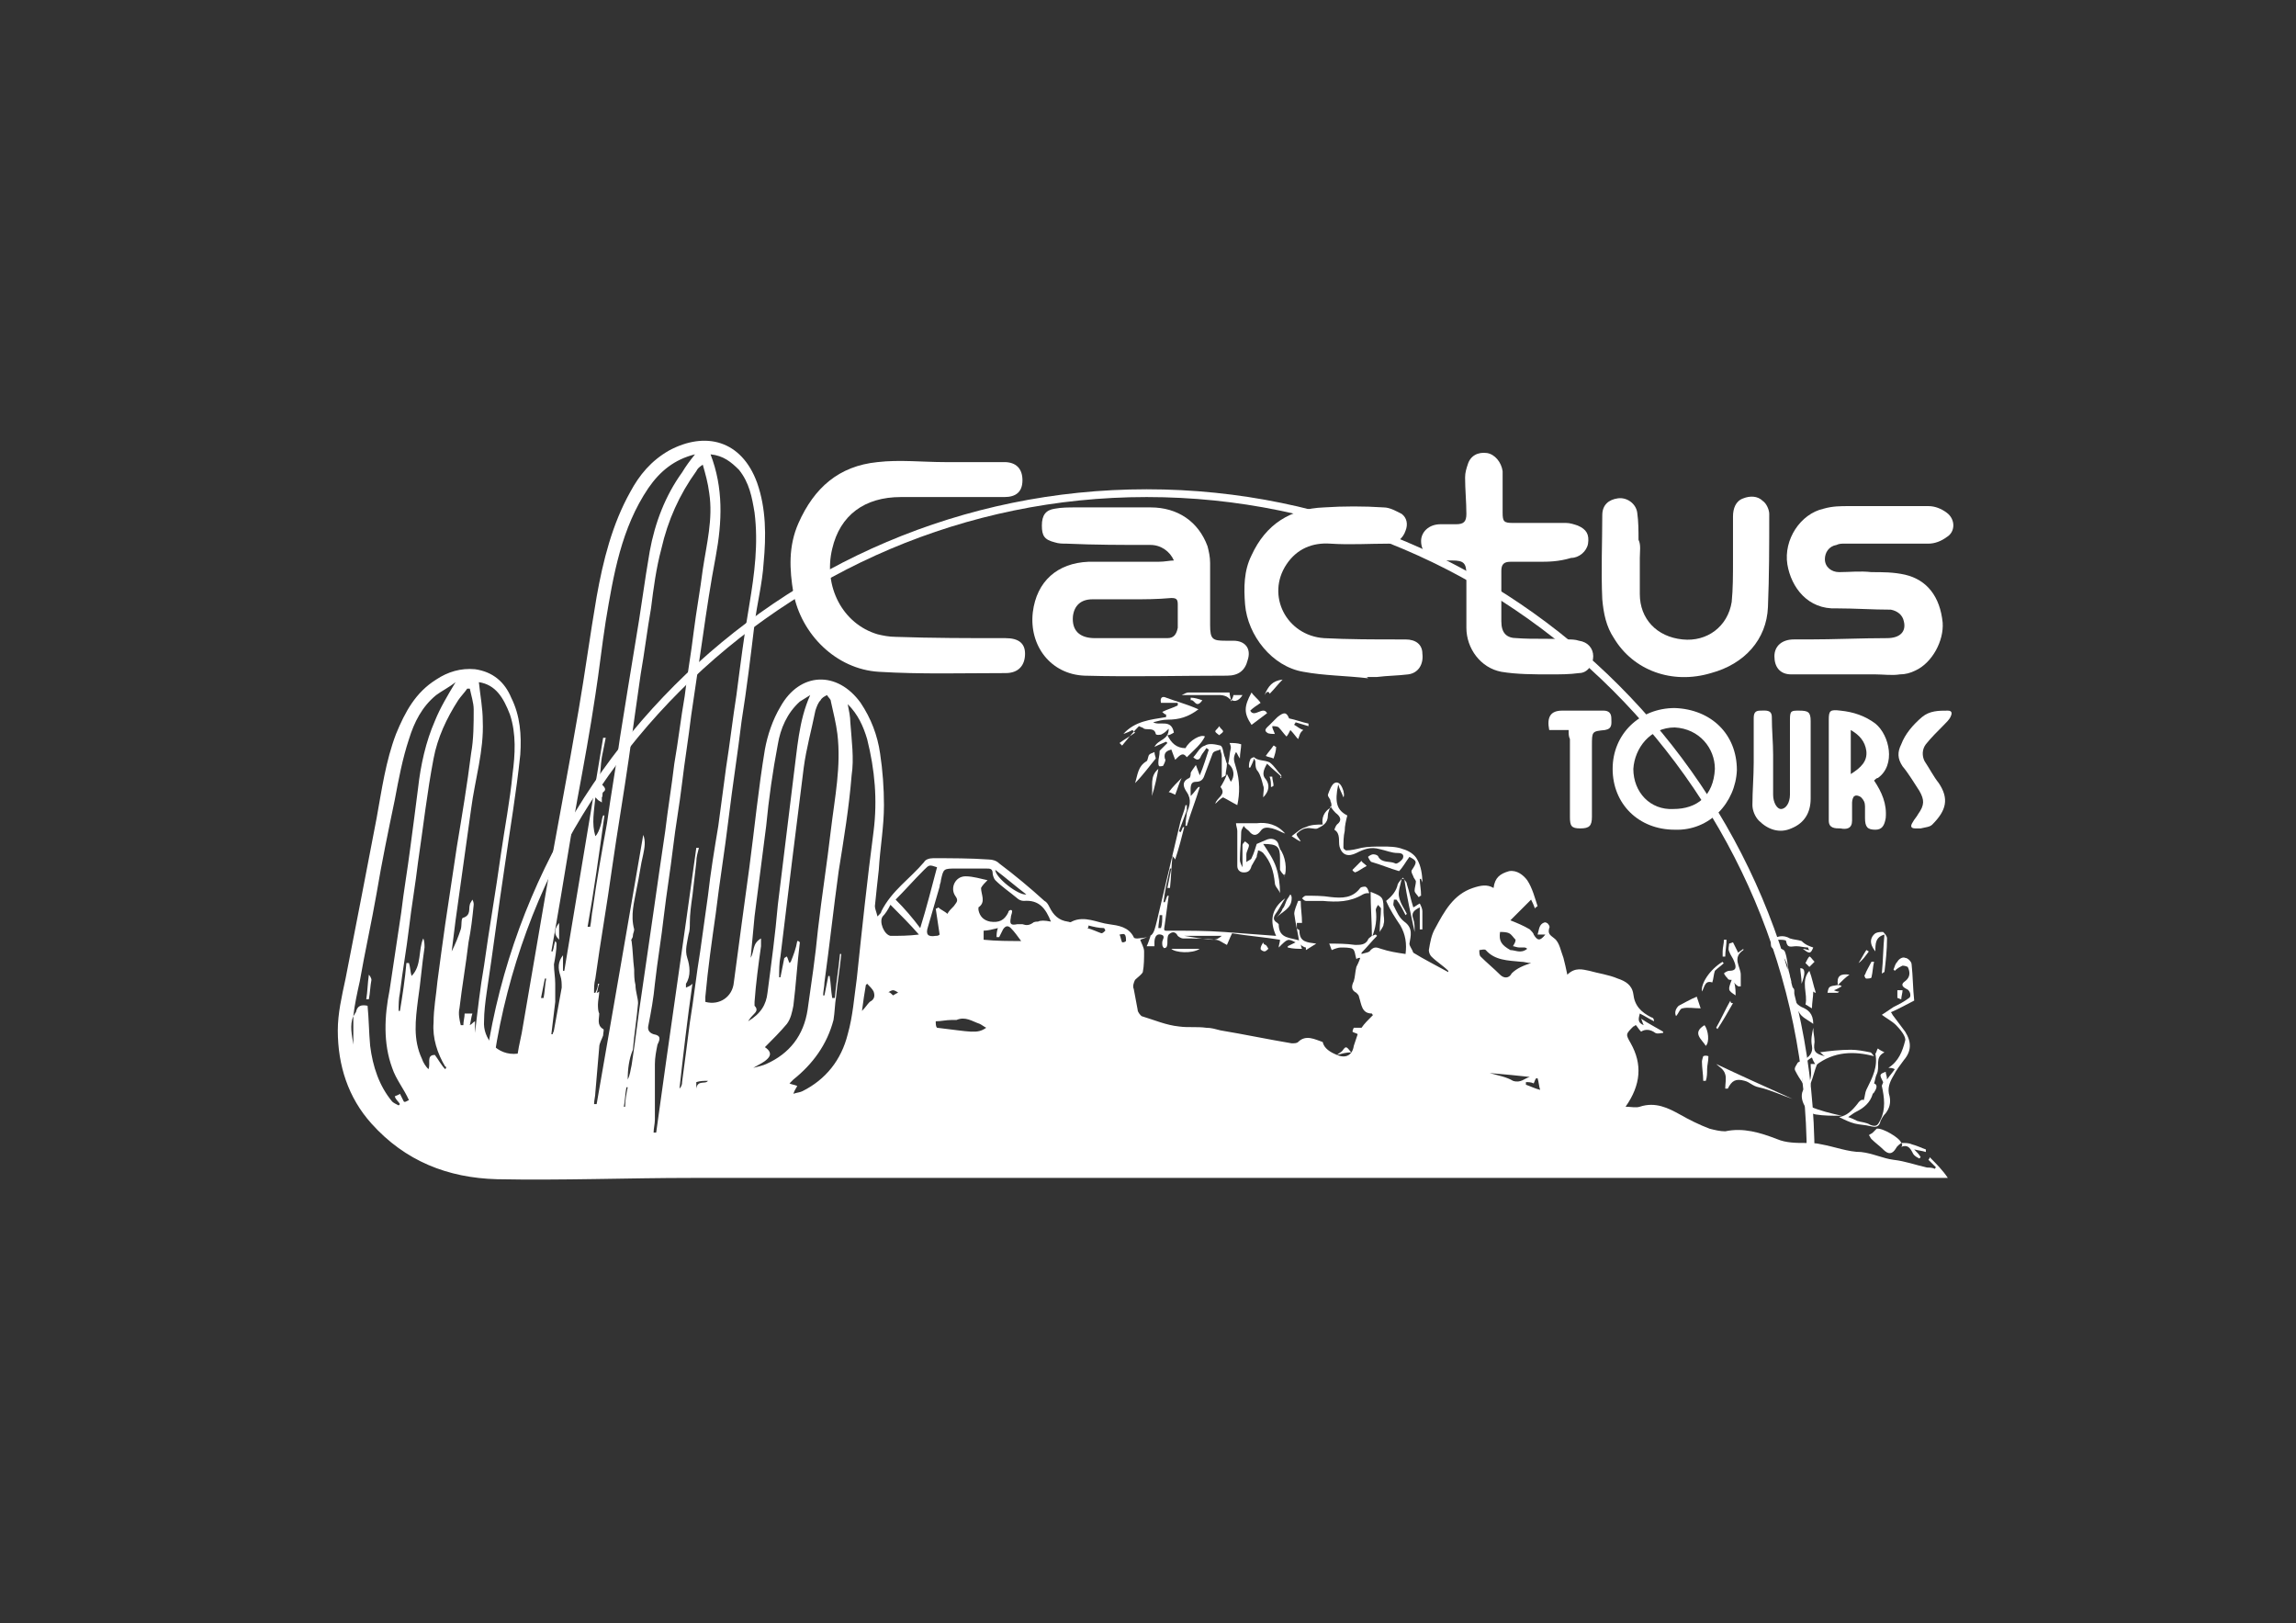<?xml version="1.0" encoding="utf-8"?>
<!-- Generator: Adobe Illustrator 27.0.1, SVG Export Plug-In . SVG Version: 6.00 Build 0)  -->
<svg version="1.1" id="Capa_1" xmlns="http://www.w3.org/2000/svg" xmlns:xlink="http://www.w3.org/1999/xlink" x="0px" y="0px"
	 viewBox="0 0 177.4 125.4" style="enable-background:new 0 0 177.4 125.4;" xml:space="preserve">
<rect x="0" y="0" width="177.4" height="125.4" fill="#333333" stroke="none"/>
<style type="text/css">
	.st0{opacity:0.48;fill:#FFFFFF;}
	.st1{opacity:0.66;fill:#FFFFFF;}
	.st2{fill:#FFFFFF;}
	.st3{opacity:0.74;fill:#FFFFFF;}
	.st4{fill-rule:evenodd;clip-rule:evenodd;fill:#FFFFFF;}
	.st5{fill:#1D2A4C;}
</style>
<g>
	<g>
		<path class="st2" d="M103.3,81.5c0.7,0.3,1.2,0,1.3-0.7c0.1-0.3,0.2-0.6,0.3-0.9c-0.1-0.1-0.3-0.1-0.4-0.2c0-0.1,0.1-0.3,0.1-0.3
			c0.2,0,0.4,0,0.6,0c0.2-0.3,0.5-0.6,0.9-1c-0.1,0-0.1-0.1-0.1-0.1c-0.8,0-0.8-0.7-1-1.3c0-0.1-0.1-0.2-0.2-0.3
			c-0.4-0.2-0.4-0.5-0.2-0.9c0.1-0.3,0.1-0.7,0.2-1.1c0.1-0.2,0.2-0.4,0.3-0.7c-0.1,0-0.2,0-0.3,0.1c-0.1-0.3-0.1-0.7-0.3-0.8
			c-0.2-0.1-0.6-0.1-0.9-0.1c-0.2,0-0.5,0.1-0.7,0.2c-0.1-0.2-0.1-0.3-0.2-0.5c0.7,0,1.3,0,2,0.1c0.4,0,0.8,0,1-0.4
			c0-0.1,0.2-0.2,0.3-0.3c0,0,0,0,0,0c0.1,0,0.2-0.1,0.3-0.1c0,0,0.1,0.1,0.1,0.1c-0.4,0.4-0.8,0.9-1.2,1.3c0,0,0,0.1,0,0.1
			c0.3-0.1,0.6-0.1,0.7-0.3c0.3-0.3,0.5-0.2,0.8-0.1c0.6,0.2,1.2,0.3,1.9,0.4c0.1-0.8,0-1.5-0.4-2.2c-0.4-0.6-0.8-1.2-1.1-1.9
			c0.5-0.4,0.8-0.8,0.9-1.3c0.1-0.2,0.3-0.4,0.4-0.5c0.1,0.2,0.3,0.3,0.3,0.5c0.2,0.6,0.3,1.2,0.5,1.8c0,0,0,0,0,0
			c0.2-0.1,0.3-0.2,0.5-0.3c0.1,0.2,0.2,0.4,0.2,0.6c0,0.5,0,1,0,1.4c-0.1,0-0.1,0-0.2,0c0-0.6,0-1.1,0-1.7
			c-0.4,0.2-0.7,0.4-0.5,0.9c0.1,0.3,0.1,0.6,0.1,1c-0.3-1.4-0.6-2.7-0.8-4.1c-0.1,0-0.2,0-0.2,0c-0.1,0.5-0.3,1-0.2,1.4
			c0.1,0.5,0.4,0.9,0.6,1.3c0,0-0.1,0.1-0.1,0.1c-0.2-0.4-0.4-0.8-0.7-1.2c-0.1,0-0.1,0-0.2,0c0,0.2-0.1,0.4,0,0.5
			c0.2,0.4,0.4,0.9,0.8,1.2c0.7,0.5,0.5,1.1,0.4,1.7c0,0.2,0.2,0.4,0.3,0.7c0.8,0.5,1.8,1,2.7,1.5c0,0,0-0.1,0-0.1
			c-0.4-0.4-0.9-0.7-1.3-1.1c-0.1-0.1-0.2-0.3-0.2-0.5c0.1-0.6,0.2-1.2,0.5-1.7c0.7-1.3,1.4-2.6,2.9-3.1c0.6-0.2,1.1-0.3,1.6,0
			c0.1-0.8,0.5-1.1,1.2-1.3c0.6-0.1,1.1,0.3,1.4,0.7c0.4,0.6,0.6,1.4,0.8,2c-0.1,0.1-0.2,0.1-0.2,0.2c-0.1-0.3-0.2-0.5-0.3-0.7
			c-0.6,0.6-1.1,1.1-1.6,1.6c0.5,0.2,1,0.4,1.5,0.7c0.1,0.1,0.3,0.3,0.3,0.4c0.3,0.5,0.5,0.5,0.9,0c-0.1,0-0.2,0-0.3,0
			c-0.1,0-0.2,0-0.3,0c0.1-0.3,0.1-0.6,0.3-0.8c0.1-0.1,0.3-0.2,0.4-0.1c0.1,0,0.3,0.3,0.2,0.4c-0.1,0.4,0,0.5,0.4,0.8
			c0.4,0.3,0.5,1,0.7,1.5c0.1,0.4,0.2,0.8,0.3,1.3c0.6-0.6,1.2-0.4,1.7-0.3c0.7,0.2,1.5,0.3,2.2,0.6c0.6,0.2,1.1,0.5,1.2,1.2
			c0.1,0.9,0.6,1.4,1.4,1.8c0.1,0,0.2,0.1,0.2,0.3c-0.4-0.2-0.7-0.4-1.1-0.6c-0.1,0.4-0.2,0.7,0.3,0.9c-0.1-0.2-0.1-0.3-0.2-0.5
			c0.6,0.4,1.2,0.7,1.7,1c0,0,0,0.1,0,0.1c-0.2,0-0.4,0.1-0.6,0c-0.4-0.3-0.8-0.3-1.1-0.1c-0.2-0.2-0.3-0.4-0.4-0.5
			c-0.1,0-0.1,0.1-0.2,0.1c-0.6,0.6-0.6,0.6-0.2,1.3c0.9,1.6,0.8,3.2-0.4,4.9c0.4,0,0.8,0.1,1.1,0c1.2-0.4,2.2,0.1,3.1,0.6
			c0.7,0.4,1.5,0.8,2.3,1.1c0.4,0.1,0.8,0.2,1.2,0.2c1.4-0.3,2.7,0.1,4,0.6c0.7,0.3,1.5,0.3,2.2,0.3c0.4,0,0.8,0,1.2,0.1
			c1.1,0.2,2.1,0.6,3.1,0.6c0.9,0.1,1.7,0.5,2.5,0.6c0.9,0.1,1.7,0.4,2.6,0.6c0.2,0,0.4,0,0.6,0.1c0,0,0-0.1,0.1-0.1
			c-0.2-0.2-0.4-0.4-0.6-0.6c0,0,0.1-0.1,0.1-0.2c0.5,0.5,1,1,1.4,1.6c0,0-0.1,0-0.3,0c-0.5,0-1.1,0-1.6,0c-31.7,0-63.4,0-95.1,0
			c-5,0-10.1,0.2-15.1,0.1c-3.8-0.1-7.1-1.4-9.7-4.3c-1.8-2-2.6-4.5-2.6-7.2c0-1.3,0.3-2.6,0.6-4c0.8-4.1,1.6-8.2,2.4-12.4
			c0.4-2.2,0.7-4.4,1.5-6.5c0.7-1.7,1.5-3.2,3.1-4.2c0.9-0.6,1.9-0.9,3-0.8c1.4,0.2,2.3,1,2.8,2.2c0.7,1.4,0.8,2.9,0.7,4.4
			c-0.3,2.9-0.8,5.8-1.2,8.6c-0.5,3.3-0.9,6.5-1.4,9.8c-0.1,0.7-0.2,1.5-0.2,2.2c-0.1,1.3,1,2.7,2.6,2.5c0.1-0.7,0.3-1.4,0.4-2.1
			c0.6-3.5,1.2-7,1.8-10.5c0.8-4.6,1.7-9.2,2.5-13.9c0.5-2.9,0.9-5.9,1.4-8.8c0.5-2.8,1.2-5.6,2.6-8.1c0.7-1.3,1.6-2.4,3-3.2
			c2.8-1.5,5.6-0.8,6.8,2.5c0.7,2,0.7,4.1,0.5,6.2c-0.1,1.6-0.5,3.1-0.7,4.7c-0.3,2.5-0.6,5-1,7.5c-0.3,2.5-0.7,5-1,7.5
			c-0.3,2.5-0.7,4.9-1,7.4c-0.3,2.1-0.6,4.2-0.8,6.4c0,0.1,0,0.2,0,0.4c1.1,0.3,2.1-0.4,2.2-1.5c0.4-3,0.8-6,1.2-8.9
			c0.4-3,0.7-6.1,1.2-9.1c0.2-1.1,0.6-2.3,1.2-3.3c1.5-2.7,4.4-2.8,6.2-0.3c0.8,1.2,1.3,2.5,1.5,3.9c0.2,1.3,0.3,2.7,0.3,4
			c0,1.7-0.3,3.3-0.4,5c-0.1,0.9-0.2,1.8-0.3,2.8c0,0.2,0.1,0.4,0.2,0.8c0.2-0.2,0.3-0.3,0.3-0.4c0.8-1.6,2.2-2.5,3.3-3.8
			c0.1-0.2,0.4-0.3,0.7-0.3c1.4,0,2.9,0,4.3,0.1c0.3,0,0.6,0.1,0.8,0.3c1.2,0.9,2.4,1.9,3.5,2.9c0.2,0.1,0.3,0.3,0.4,0.5
			c0.3,0.6,0.7,1,1.4,1.1c0.1,0,0.2,0.1,0.3,0c1-0.5,2,0.1,2.9,0.2c0.7,0.1,1.5,0.2,1.9,1c0,0.1,0.2,0.1,0.3,0.1
			c1.2-0.1,1.2-0.2,1.5-1.4c0.6-2.5,1.2-5.1,1.8-7.6c0.1-0.4,0.3-0.8,0.4-1.3c0,0,0.1,0,0.1,0c0,0.1,0,0.3,0,0.4l0,0
			c-0.2,0.5-0.4,1.1-0.6,1.6c0,0,0.1,0.1,0.1,0.1c0.1-0.1,0.1-0.2,0.2-0.4c0,0,0,0,0.1,0c-0.2,0.8-0.4,1.6-0.7,2.5
			c-0.1-0.2-0.2-0.2-0.2-0.3c-0.1,0.8-0.1,1.6-0.2,2.5c-0.1,0-0.2,0-0.2,0c0.1-0.5,0.2-1,0.3-1.5c0,0-0.1,0-0.1,0
			c-0.2,0.9-0.4,1.7-0.5,2.6c0,0,0.1,0,0.1,0c0.1-0.2,0.1-0.3,0.2-0.5c0,0,0,0,0.1,0c-0.1,0.7-0.2,1.5-0.3,2.2
			c-0.1,0.6-0.1,0.5,0.5,0.5c1.4,0,2.7,0,4.1,0.1c1.3,0.1,2.6,0.2,4,0.3c-0.5-1.1-0.4-2.1,0.7-2.9c-0.2,0.3-0.4,0.7-0.6,1
			c-0.2,0.3-0.5,0.6,0,0.9c0,0,0.1,0.1,0.1,0.1c0,1.2,1,1,1.7,1.3l0,0c0,0.2,0,0.4,0.1,0.6c-0.3,0-0.7,0-1.1-0.1c0,0,0-0.1,0-0.1
			c0.2-0.1,0.4-0.2,0.6-0.3c-0.6-0.3-0.6-0.3-1.3,0.4c0-0.2,0.1-0.4,0.1-0.6c-1.2-0.2-2.5-0.3-3.7-0.5c-0.2,0.4-0.3,0.7-0.4,0.9
			c-0.4-0.2-0.6-0.4-0.9-0.4c-0.8-0.1-1.7-0.1-2.5-0.1c-0.1,0-0.3-0.1-0.4-0.2c-0.2-0.4-0.5-0.3-0.7-0.1c-0.1,0.1-0.1,0.4-0.1,0.6
			c0,0.1,0,0.3-0.1,0.4c0,0-0.2,0.1-0.2,0c-0.1-0.1-0.1-0.2-0.1-0.4c0-0.2,0.3-0.5-0.1-0.6c-0.4-0.1-0.5,0.3-0.5,0.6
			c0,0.1,0,0.2,0,0.3c-0.2,0-0.4,0-0.6,0c0.1-0.2,0.2-0.5,0.3-0.8c-0.3,0.1-0.5,0.2-0.8,0.3c0.1,0.3,0.3,0.6,0.3,0.9
			c0,0.5,0,1.1-0.1,1.6c-0.1,0.2-0.4,0.4-0.6,0.6c-0.1,0.2-0.2,0.5-0.1,0.7c0.1,0.5,0.2,1.1,0.3,1.6c0,0.2,0.2,0.4,0.3,0.5
			c1,0.3,1.9,0.7,2.9,0.8c0.7,0.1,1.4,0,2.1,0.1c0.4,0,0.7,0.1,1.1,0.2c1.8,0.3,3.7,0.7,5.5,1c0.2,0,0.4,0,0.5-0.1
			c0.6-0.6,1.3-0.2,1.9,0C102.3,81,102.8,81.3,103.3,81.5L103.3,81.5z M27.3,78.5c0.1-0.1,0.1-0.2,0.2-0.3c0.1-0.5,0.4-0.6,0.9-0.5
			c0.1,1,0.1,2,0.2,3.1c0.2,1.6,0.7,3.1,1.7,4.3c0.1,0.1,0.3,0.2,0.5,0.3c0,0,0.1-0.1,0.1-0.1c-0.1-0.2-0.3-0.3-0.4-0.6
			c0.2-0.1,0.3-0.1,0.4-0.2c0.1,0.2,0.2,0.4,0.3,0.6c0.1,0.1,0.3-0.1,0.4-0.1c-0.4-0.9-1-1.6-1.3-2.5c-0.7-1.9-0.6-4-0.2-6
			c0.3-2,0.6-4,0.9-6c0.2-1.7,0.5-3.4,0.7-5c0.2-1.5,0.4-3,0.6-4.6c0.2-1.8,0.6-3.6,1.3-5.2c0.4-1,1-2,1.6-3c-0.5,0.4-1.1,0.7-1.5,1
			c-1.1,0.9-1.7,2.1-2.1,3.4c-0.5,1.5-0.8,3.1-1.1,4.7c-0.5,2.4-1,4.8-1.4,7.2c-0.4,2.3-0.9,4.5-1.3,6.8
			C27.6,76.7,27.4,77.6,27.3,78.5c-0.3,0.7-0.1,1.5,0,2.2C27.3,79.9,27.3,79.2,27.3,78.5z M48.5,83.4C48.5,83.4,48.5,83.4,48.5,83.4
			c0.2-0.4,0.2-0.7,0.3-1.1c0.3-1.9,0.5-3.8,0.8-5.7c0.3-2.1,0.6-4.1,0.9-6.2c0.3-2.1,0.6-4.2,0.9-6.2c0.2-1.7,0.5-3.5,0.7-5.2
			c0.3-1.7,0.5-3.5,0.8-5.2c0.2-1.7,0.5-3.3,0.7-5c0.2-1.6,0.5-3.2,0.7-4.8c0.3-2,0.8-3.9,0.5-5.9c-0.1-0.8-0.3-1.5-0.5-2.2
			c-0.3,0.2-0.4,0.3-0.5,0.5c-1.3,1.8-2.2,3.8-2.7,6c-0.4,1.5-0.6,3-0.8,4.6c-0.3,1.7-0.5,3.4-0.8,5.1c-0.3,2.1-0.6,4.2-0.9,6.4
			c-0.4,2.8-0.9,5.7-1.3,8.5c-0.4,2.9-0.9,5.7-1.3,8.6c-0.1,0.4-0.1,0.7-0.1,1.1c0,0,0.1,0,0.1,0c0.1-0.2,0.2-0.4,0.2-0.7
			c0,0,0.1,0,0.1,0c-0.1,0.2-0.1,0.5-0.2,0.7c0.1,0,0.2-0.1,0.2-0.1c0,0.3-0.1,0.7-0.1,1c0,0.2,0,0.5,0.1,0.7c0,0.4-0.2,0.9,0.3,1.2
			c0.1,0,0,0.3,0,0.5c-0.1,0.3-0.3,0.6-0.3,0.9c-0.1,1.2-0.2,2.4-0.3,3.5c0,0.3-0.1,0.6-0.1,0.9c0.1,0,0.1,0,0.2,0
			c1.2-6.9,2.4-13.8,3.6-20.8c0.2,0.5,0.1,1,0,1.5c-0.2,0.8-0.3,1.7-0.5,2.6c-0.2,1.1-0.5,2.1-0.2,3.2c0,0.2-0.1,0.3-0.1,0.5
			c0,0.2-0.2,0.3-0.1,0.4c0.1,0.7,0.1,1.4,0.2,2.2c0,0.4,0,0.8,0.1,1.2c0,0.5,0.2,1,0.2,1.4c-0.1,1.2-0.3,2.4-0.4,3.6
			C48.6,81.8,48.5,82.6,48.5,83.4z M54.9,35.1c1,2.6,0.9,5.2,0.4,7.9c-0.4,2.1-0.7,4.1-1,6.2c-0.3,2-0.6,4.1-0.9,6.1
			c-0.2,1.7-0.5,3.5-0.7,5.2c-0.2,1.7-0.5,3.3-0.7,5c-0.2,1.7-0.5,3.5-0.7,5.2c-0.2,1.8-0.5,3.5-0.7,5.3c-0.1,1.1-0.3,2.2-0.5,3.2
			c-0.1,0.4,0.1,0.6,0.4,0.7c0.6,0.1,0.5,0.4,0.3,0.8c-0.1,0.5-0.2,1-0.2,1.5c0,1.4,0,2.9,0,4.3c0,0.3-0.1,0.7-0.1,1
			c0.1,0,0.1,0,0.2,0c1-7.3,2.1-14.7,3.1-22c0.1,0,0.1,0,0.2,0c-0.1,0.4-0.2,0.7-0.2,1.1c-0.1,0.9-0.2,1.7-0.3,2.6
			c-0.1,0.7-0.2,1.4-0.2,2.1c0,0.3,0,0.6-0.1,0.9c-0.1,0.6-0.3,1.2-0.1,1.8c0.2,0.6,0.3,1.4-0.1,2c0,0.1,0,0.2,0,0.3
			c0.2-0.1,0.3-0.1,0.5-0.3c-0.4,2.8-0.7,5.4-1,8.1c0.2-0.2,0.2-0.4,0.2-0.5c0.2-1.5,0.4-3,0.6-4.6c0.3-1.8,0.5-3.7,0.8-5.5
			c0.2-1.4,0.4-2.9,0.6-4.3c0.2-1.8,0.5-3.6,0.8-5.4c0.2-1.5,0.4-3,0.6-4.5c0.3-1.9,0.5-3.7,0.8-5.6c0.3-2.3,0.6-4.7,1-7
			c0.4-2.4,0.7-4.7,0.4-7.1c-0.2-1.2-0.4-2.3-1.2-3.3C56.5,35.7,55.9,35.2,54.9,35.1z M45.4,71.6c0.1,0,0.1,0,0.2,0
			c0.1-0.5,0.1-0.9,0.2-1.4c0.3-2.2,0.7-4.4,1.1-6.6c0.3-2.2,0.7-4.4,1-6.6c0.4-2.5,0.8-5,1.2-7.4c0.4-2.3,0.7-4.7,1.1-7
			c0.4-2.2,1.2-4.3,2.5-6.1c0.3-0.5,0.6-0.9,1-1.4c-1.6,0.4-2.7,1.3-3.6,2.6c-2.1,3.1-2.7,6.7-3.3,10.3c-0.3,1.9-0.5,3.8-0.8,5.7
			c-0.4,2.7-0.9,5.4-1.4,8.1c-0.6,3.3-1.1,6.6-1.7,10c-0.1,0.6-0.2,1.1-0.3,1.7c0,0,0.1,0,0.1,0c0.1-0.3,0.1-0.5,0.2-0.8
			c0.1,0.1,0.1,0.2,0.1,0.2c0,0.5-0.1,1.1-0.2,1.6c0,0.5,0.1,1,0.1,1.5c0,0.5,0,0.9,0,1.4c-0.1,0.8-0.2,1.7-0.3,2.5c0,0,0.1,0,0.1,0
			c0-0.1,0.1-0.2,0.1-0.3c0.2-1.1,0.4-2.2,0.6-3.3c0-0.3,0-0.6-0.1-0.9c-0.2-0.6-0.2-1.1,0.2-1.6c0,0.2,0,0.4,0,0.6
			c0,0.2,0,0.4,0,0.6c0,0,0.1,0,0.1,0c1-6,2-12,3-18c0.1,0,0.2,0,0.2,0c-0.1,0.5-0.2,1-0.3,1.5c-0.1,0.6-0.1,1.3-0.2,1.9
			c0,0.1,0.2,0.2,0.2,0.2c0.2,0.2,0.4,0.4,0.1,0.6c-0.1,0.1,0,0.3-0.1,0.4c0,0.1,0,0.3,0,0.4c-0.1-0.1-0.2-0.1-0.3-0.2
			c0,0-0.1-0.1-0.2-0.2c-0.1,1.1-0.3,2,0,3c0.2-0.2,0.3-0.5,0.4-0.8c0.1-0.3,0.1-0.6,0.2-0.8c0,0,0.1,0,0.1,0
			C46.3,65.9,45.9,68.8,45.4,71.6z M34.4,82.6C34.4,82.6,34.4,82.6,34.4,82.6c0.1-0.1,0.1-0.2,0-0.2c-0.6-1-1-2.2-0.9-3.4
			c0-1.1,0.2-2.1,0.3-3.2c0.2-1.5,0.4-3,0.6-4.4c0.3-2,0.6-4,0.9-6c0.4-2.4,0.8-4.8,1.1-7.2c0.2-1.1,0.2-2.3,0.2-3.4
			c0-0.5-0.2-1.1-0.3-1.6c-0.1,0-0.1,0-0.2,0c-0.2,0.3-0.5,0.6-0.7,0.9c-0.9,1.4-1.6,2.9-1.9,4.5c-0.5,2.6-0.8,5.3-1.2,8
			c-0.2,1.7-0.5,3.4-0.7,5.1c-0.2,1.7-0.5,3.3-0.7,5c-0.1,0.5-0.1,0.9-0.1,1.4c0,0,0.1,0,0.1,0c0.2-1.2,0.4-2.5,0.5-3.7
			c0.1,0,0.1,0,0.2,0c0.1,0.3,0.1,0.7,0.2,1c0.8-0.8,0.5-2,0.9-2.9c0.1,0.2,0.1,0.5,0.1,0.7c-0.2,1.3-0.3,2.7-0.5,4
			c-0.2,1.6-0.4,3.1,0.3,4.6c0.1,0.3,0.3,0.6,0.5,0.8c0.2-0.4-0.2-1.1,0.5-1.1C33.9,81.9,34.1,82.3,34.4,82.6z M61.6,72.7
			c0.1,0,0.1,0,0.2,0.1c-0.2,1.6-0.3,3.3-0.5,4.9c-0.1,0.5-0.2,1-0.5,1.4c-0.5,0.6-1.1,1.2-1.7,1.8c0.3,0.2,0.6,0.5,0.2,0.9
			c-0.3,0.3-0.6,0.4-1.1,0.7c0.4-0.1,0.8-0.2,1-0.3c1.8-0.8,2.9-2.2,3.2-4.2c0.3-2.1,0.6-4.1,0.8-6.2c0.3-2.6,0.7-5.1,1-7.7
			c0.3-2.5,0.8-4.9,0.5-7.4c-0.1-0.8-0.3-1.6-0.5-2.5c0-0.2-0.2-0.3-0.3-0.5c-0.2,0.1-0.4,0.2-0.5,0.4c-0.2,0.2-0.3,0.5-0.4,0.8
			c-0.3,1.5-0.7,2.9-0.9,4.4c-0.3,2.4-0.6,4.8-0.9,7.2c-0.3,2.5-0.6,4.9-0.9,7.4c-0.1,0.5-0.1,1.1-0.1,1.6c0,0,0.1,0,0.1,0
			c0.1-0.5,0.2-1,0.3-1.5c0.1,0,0.1-0.1,0.2-0.1c0.1,0.2,0.1,0.3,0.2,0.5c0,0,0.1-0.1,0.1-0.1C61.3,73.8,61.5,73.3,61.6,72.7z
			 M37,52.7c0.1,1,0.3,2,0.3,3c0.1,2.3-0.6,4.5-0.9,6.8c-0.2,1.4-0.4,2.9-0.6,4.3c-0.2,1.4-0.4,2.9-0.6,4.3
			c-0.1,0.8-0.2,1.6-0.3,2.4c0.3-0.6,0.5-1.1,0.7-1.7c0.1-0.3,0-0.9,0.2-0.9c0.6-0.2,0.4-0.7,0.5-1c0-0.1,0.1-0.2,0.2-0.4
			c0.1,0.2,0.1,0.3,0.1,0.4c-0.1,1-0.2,1.9-0.4,2.9c-0.2,1.7-0.5,3.4-0.7,5.1c-0.1,0.4,0,0.9,0.1,1.3c0.1,0,0.1,0,0.2,0
			c0-0.3,0.1-0.6,0.1-0.9c0.2,0,0.4,0,0.6,0c-0.1,0.3-0.1,0.5-0.2,0.9c0.2-0.1,0.2-0.2,0.4-0.3c0,0.3,0,0.6,0,0.9
			c0.2-1.7,0.4-3.5,0.7-5.2c0.4-2.9,0.9-5.7,1.3-8.6c0.3-2.1,0.7-4.1,0.9-6.2c0.2-1.5,0.3-3.1-0.2-4.6C38.9,53.9,38.3,52.9,37,52.7z
			 M61.3,84.5c0.3-0.1,0.5-0.1,0.7-0.2c1.8-0.9,3-2.4,3.5-4.4c0.4-1.4,0.5-2.9,0.7-4.3c0.4-3.8,0.8-7.6,1.3-11.4
			c0.3-2.4,0.1-4.7-0.5-7.1c-0.3-1-0.7-1.9-1.5-2.7c0.1,0.5,0.2,1,0.2,1.4c0.1,1.4,0.3,2.8,0.1,4.1c-0.2,2.5-0.6,4.9-1,7.4
			c-0.4,2.9-0.7,5.7-1.1,8.6c0,0.3-0.1,0.7-0.1,1c0,0,0.1,0,0.1,0c0.1-0.5,0.2-1,0.3-1.5c0,0,0.1,0,0.1,0c0.1,0.6,0.1,1.1,0.2,1.7
			c0.1,0,0.1,0,0.2,0c0.1-1.1,0.3-2.3,0.4-3.4c0,0,0.1,0,0.1,0c-0.1,1.1-0.3,2.2-0.4,3.3c-0.1,0.6-0.1,1.2-0.2,1.8
			c-0.5,1.9-1.6,3.4-3.1,4.6c-0.1,0.1-0.2,0.2-0.3,0.3c0.2,0.1,0.4,0.1,0.6,0.2C61.5,84.1,61.4,84.2,61.3,84.5z M62.6,53.7
			c-0.3,0.2-0.5,0.3-0.8,0.5c-1,0.9-1.5,2.1-1.7,3.3c-0.4,2.1-0.7,4.2-0.9,6.3c-0.3,2.3-0.6,4.7-0.9,7C58.2,71.9,58.1,73,58,74
			c0.3-0.5,0.1-1.1,0.8-1.5c0,0.3,0,0.5,0,0.6c-0.2,1.4-0.4,2.9-0.5,4.3c0,0.1,0,0.3,0,0.3c0.3,0.3,0.1,0.5-0.1,0.7
			c-0.1,0.1-0.2,0.2-0.4,0.5c1-0.6,1.4-1.3,1.5-2.2c0.3-2.3,0.6-4.5,0.8-6.8c0.4-3.3,0.8-6.5,1.2-9.8C61.6,57.9,61.7,55.7,62.6,53.7
			z M81.2,71.2c-0.4-1-0.9-1.7-2.1-1.6c-0.2,0-0.4-0.1-0.5-0.2c-0.6-0.5-1.2-0.9-1.7-1.4c-0.1-0.1-0.2-0.4-0.2-0.5
			c0-0.4-0.2-0.4-0.5-0.4c-0.8,0-1.5,0-2.3,0c-1,0-1,0-1.2,0.9c0,0.2-0.1,0.3-0.1,0.5c-0.3,1-0.6,2.1-0.9,3.1
			c-0.2,0.6,0,0.8,0.6,0.7c0.1,0,0.2,0,0.3-0.1c-0.1-0.7-0.2-1.3-0.3-2c0.1,0,0.2-0.1,0.2-0.1c0.2,0.2,0.5,0.3,0.7,0.5
			c0.1-0.2,0.3-0.4,0.5-0.6c0.2-0.3,0.4-0.4,0.1-0.8c-0.4-0.6,0-1.5,0.8-1.5c0.6,0,1.2,0.2,1.7,0.3c-0.2,0.2-0.4,0.4-0.5,0.6
			c0,0.5,0.4,1.1-0.2,1.5c0,0,0,0.2,0,0.2c0.1,0.5,0.4,0.8,0.9,0.9c0.7,0.1,1.1-0.1,1.4-0.7c0-0.1,0.1-0.2,0.2-0.2
			c0,0,0.1,0,0.1,0.1c0,0.2-0.1,0.3-0.1,0.5c-0.1,0.5,0,0.6,0.5,0.5c0.1,0,0.3,0,0.4,0c0.3,0.1,0.5,0.1,0.8-0.1
			c0.1-0.1,0.3-0.1,0.4-0.1C80.4,71.1,80.7,71.1,81.2,71.2z M69.2,69.5c0.7,0.7,1.3,1.4,1.9,2.2c0.5-1.6,0.9-3.2,1.3-4.7
			c-0.6-0.2-0.6-0.2-1,0.2C70.6,68,69.9,68.8,69.2,69.5z M68.8,69.9c-0.2,0.4-0.4,0.7-0.6,0.9c-0.3,0.4,0.1,1.4,0.6,1.5
			c0.7,0,1.4,0,2.2-0.1C70.3,71.4,69.6,70.7,68.8,69.9z M118.3,74.4c-0.3,0-0.5-0.1-0.8-0.1c-1-0.1-2-0.1-2.7-0.9
			c-0.1-0.1-0.4,0-0.5,0c0,0.2,0,0.4,0.1,0.5c0.5,0.5,1,0.9,1.5,1.4c0.3,0.3,0.7,0.3,0.9-0.1C117.2,74.8,117.7,74.6,118.3,74.4z
			 M72.4,79.4c2.6,0.3,3.1,0.5,3.8,0c-0.2-0.1-0.3-0.2-0.5-0.3c-0.6-0.2-1.1-0.6-1.8-0.3c-0.1,0-0.2,0-0.4,0c-0.4,0-0.8,0.1-1.2,0.1
			C72.3,79.1,72.3,79.3,72.4,79.4z M78.9,72.7c-0.3-0.4-0.5-0.7-0.8-1c-0.2-0.2-0.4-0.2-0.6,0.1c-0.1,0.2-0.2,0.4-0.3,0.6
			c-0.1,0-0.1,0-0.2,0c0-0.2,0-0.4,0.1-0.7c-0.4,0.1-0.8,0.2-1.1,0.2c0,0.2,0,0.5,0,0.7C77,72.7,77.9,72.7,78.9,72.7z M118,73.3
			c-0.1-0.1-0.2-0.1-0.2-0.1c-0.1,0-0.3,0-0.4,0c-0.2,0-0.4-0.1-0.5-0.1c0.1-0.2,0.2-0.3,0.2-0.5c-0.2-0.2-0.3-0.4-0.5-0.5
			c-0.2-0.1-0.5-0.1-0.7-0.1c-0.1,0.7,0.1,1,0.8,1.4C117.1,73.4,117.5,73.7,118,73.3z M66.6,78.1c0.3-0.3,0.4-0.5,0.6-0.7
			c0.4-0.2,0.4-0.5,0.3-0.8c-0.1-0.2-0.3-0.4-0.5-0.6c0,0-0.1,0.1-0.1,0.1C66.8,76.7,66.7,77.3,66.6,78.1z M79.3,69.1
			c-0.8-0.6-1.6-1.3-2.4-1.9C76.9,67.8,78.7,69.2,79.3,69.1z M118.2,83.2c-0.9-0.1-1.9-0.2-3.1-0.3c0.7,0.2,1.3,0.3,1.8,0.6
			C117.5,83.7,117.8,83.3,118.2,83.2z M91.5,72.3c2.4,0.4,2.4,0.4,2.9,0C93.3,72.3,92.4,72.3,91.5,72.3z M84.1,71.5
			c0,0.1,0,0.2-0.1,0.2c0.4,0.1,0.8,0.3,1.1,0.4c0.1,0,0.2-0.1,0.3-0.2c0-0.1-0.1-0.2-0.1-0.2C84.9,71.7,84.5,71.6,84.1,71.5z
			 M118.5,83.7c-0.2-0.1-0.4-0.1-0.6-0.1c0,0.1,0,0.1,0,0.2c0.3,0.1,0.7,0.3,1.1,0.4c-0.1-0.3-0.1-0.6-0.2-0.9c0,0-0.1,0-0.1,0
			C118.6,83.4,118.6,83.5,118.5,83.7z M69,76.9c0.2-0.1,0.3-0.2,0.4-0.2c-0.1-0.1-0.3-0.2-0.4-0.2c-0.1,0-0.3,0.1-0.4,0.2
			C68.7,76.6,68.8,76.7,69,76.9z M86.7,72.8c0.1,0,0.2,0,0.3-0.1c0-0.2,0-0.4-0.1-0.5c-0.1-0.1-0.3,0-0.4,0
			C86.6,72.4,86.6,72.6,86.7,72.8z M89.8,70.7c-0.1,0-0.1,0-0.2,0c0,0.3-0.1,0.7-0.1,1c0.1,0,0.1,0,0.2,0
			C89.8,71.4,89.8,71.1,89.8,70.7z M41.8,77.1c0.1,0,0.1,0,0.2,0c0.1-0.5,0.1-1,0.2-1.5c0,0-0.1,0-0.1,0
			C42,76.1,41.9,76.6,41.8,77.1z M54.7,83.5c-0.3,0-0.6,0-0.9,0.1c0,0,0,0.3,0,0.5C53.9,83.4,54.5,83.8,54.7,83.5z M48.5,84
			c0,0-0.1,0-0.1,0c-0.1,0.5-0.1,1-0.2,1.5c0,0,0.1,0,0.1,0C48.3,85,48.4,84.5,48.5,84z"/>
		<path class="st2" d="M90.7,43.3c-0.3-0.7-1-1.2-1.8-1.2c-2.2,0-4.3,0-6.5-0.1c-0.3,0-0.6,0-0.9-0.1c-0.8-0.2-1-0.5-1-1.3
			c0-0.8,0.3-1.2,1-1.3c0.5-0.1,1.1-0.1,1.6-0.1c1.9,0,3.9,0,5.8,0c2.1,0,3.7,1.1,4.4,3c0.1,0.4,0.2,0.8,0.2,1.3c0,1.6,0,3.2,0,4.8
			c0,1.1,0.2,1.2,1.2,1.2c0.2,0,0.4,0,0.6,0c0.9,0,1.4,0.6,1.1,1.5c-0.2,0.8-0.7,1.2-1.6,1.2c-3.7,0-7.4,0.1-11,0
			c-2.6-0.1-4.3-2.3-4-4.9c0.3-2.4,1.9-3.8,4.3-3.9c1.8,0,3.6,0,5.4,0C90,43.4,90.4,43.3,90.7,43.3z M87.4,46.3c-1,0-2,0-3,0
			c-0.9,0-1.4,0.5-1.5,1.3c-0.1,1.1,0.5,1.7,1.7,1.7c1.9,0,3.7,0,5.6,0c0.5,0,0.7-0.3,0.8-0.8c0-0.6,0-1.2,0-1.8
			c0-0.4-0.1-0.5-0.5-0.5C89.4,46.3,88.4,46.3,87.4,46.3z"/>
		<path class="st2" d="M73.2,35.7c1.5,0,2.9,0,4.4,0c0.9,0,1.4,0.5,1.4,1.4c0,0.9-0.5,1.3-1.4,1.3c-2.7,0-5.3,0-8,0
			c-2.8,0-4.7,1.4-5.3,4c-0.7,2.9,0.8,5.8,3.5,6.6c0.4,0.1,0.9,0.2,1.4,0.2c2.8,0.1,5.7,0.1,8.5,0.1c1,0,1.5,0.4,1.5,1.2
			c0,0.9-0.5,1.5-1.5,1.5c-3.3,0-6.5,0.1-9.8-0.1c-3.3-0.2-6-2.9-6.6-6.1c-0.3-1.8-0.4-3.6,0.4-5.4c1.2-2.7,3.1-4.4,6.1-4.7
			c1.7-0.2,3.5,0,5.2,0C73.2,35.7,73.2,35.7,73.2,35.7z"/>
		<path class="st2" d="M142.8,52.1c-1.5,0-2.9,0-4.4,0c-0.9,0-1.3-0.6-1.3-1.4c0-0.8,0.6-1.3,1.5-1.3c0.4,0,0.8,0,1.1,0
			c2,0,4.1-0.1,6.1-0.1c1,0,1.5-0.5,1.3-1.3c-0.1-0.5-0.5-0.8-1-0.9c-1.4,0-2.8-0.1-4.2-0.1c-2.2,0.1-3.5-1.6-3.8-3.4
			c-0.3-1.9,1-3.9,2.8-4.3c0.7-0.2,1.3-0.2,2-0.2c2,0,4.1,0,6.1,0c0.5,0,1,0.2,1.4,0.5c0.7,0.5,0.7,1.5,0,1.9
			c-0.4,0.3-0.9,0.5-1.4,0.5c-2.2,0-4.4,0-6.5,0c-0.2,0-0.4,0-0.6,0.1c-0.6,0.1-0.9,0.6-0.9,1.1c0,0.6,0.5,1,1.1,1
			c0.8,0,1.6-0.1,2.5,0c0.9,0,1.7,0,2.6,0.2c1.7,0.4,2.7,1.7,2.9,3.7c0.1,1.4-0.8,3.1-2.1,3.7c-0.4,0.2-0.8,0.3-1.2,0.3
			c-0.6,0.1-1.3,0-1.9,0C144.1,52.1,143.5,52.1,142.8,52.1C142.8,52.1,142.8,52.1,142.8,52.1z"/>
		<path class="st2" d="M118.9,43.4c-0.7,0-1.5,0-2.2,0c-0.5,0-0.7,0.2-0.7,0.7c0,1.3,0,2.6,0,3.9c0,0.9,0.4,1.3,1.2,1.3
			c1.3,0.1,2.6,0,3.9,0.1c0.3,0,0.6,0,0.9,0.1c0.7,0.1,1.1,0.6,1.1,1.2c0,0.6-0.4,1.3-1.1,1.3c-0.7,0.1-1.5,0.1-2.2,0.1
			c-1.3,0-2.6,0-3.8-0.2c-1.6-0.3-2.7-1.8-2.7-3.4c0-1.4,0-2.8,0-4.1c0-0.9-0.2-1.1-1.1-1.1c-0.3,0-0.6,0-0.9,0
			c-0.8,0-1.5-0.6-1.5-1.5c0-0.7,0.6-1.3,1.5-1.3c0.4,0,0.8,0,1.2,0c0.6,0,0.8-0.2,0.8-0.8c0-0.9-0.1-1.9-0.1-2.8
			c0-0.4,0.1-0.7,0.2-1c0.2-0.7,0.8-1,1.5-0.9c0.6,0.1,1.1,0.7,1.2,1.4c0,1.1,0,2.1,0,3.2c0,0.7,0.1,0.8,0.8,0.8c1.4,0,2.7,0,4.1,0
			c0.3,0,0.6,0.1,0.9,0.2c0.7,0.3,0.9,0.7,0.8,1.4c-0.1,0.6-0.7,1.1-1.3,1.1C120.4,43.4,119.6,43.4,118.9,43.4
			C118.9,43.4,118.9,43.4,118.9,43.4z"/>
		<path class="st2" d="M126.7,43.1c0,0.9,0,1.9,0,2.8c0,1.9,1.3,3.3,3.3,3.5c1.9,0.2,3.5-1,3.8-2.9c0.1-1,0.1-2.1,0.1-3.2
			c0-1.1,0-2.3,0-3.4c0-0.6,0.2-1.2,0.8-1.4c0.5-0.2,1.1-0.2,1.5,0.2c0.3,0.2,0.5,0.7,0.5,1c0,2.4,0,4.8-0.1,7.2
			c-0.1,2.5-1.8,4.4-4.4,5.1c-3,0.9-6-0.2-7.5-2.7c-0.6-0.9-0.8-1.9-0.9-3c-0.1-2.2,0-4.4,0-6.5c0-0.8,0.5-1.2,1.2-1.3
			c0.7-0.1,1.4,0.4,1.5,1.1c0.1,0.7,0.1,1.4,0.1,2.1C126.8,42.1,126.7,42.6,126.7,43.1C126.7,43.1,126.7,43.1,126.7,43.1z"/>
		<path class="st2" d="M105.7,52.4c-1.7-0.2-3.4-0.2-5-0.5c-2.4-0.4-4.3-2.8-4.5-5.2c-0.1-1.3-0.1-2.6,0.5-3.8
			c1.1-2.4,3-3.6,5.6-3.7c1.5-0.1,3.1-0.1,4.6,0c0.5,0,1,0.3,1.4,0.5c0.4,0.3,0.5,0.8,0.3,1.3c-0.2,0.6-0.7,1-1.3,1
			c-1.5,0-3,0.1-4.5,0c-1.4-0.1-2.6,0.4-3.4,1.6c-1.6,2.4,0,5.5,2.9,5.7c1.9,0.1,3.9,0.1,5.8,0.1c0.2,0,0.3,0,0.5,0
			c0.8,0,1.3,0.4,1.3,1.1c0.1,0.8-0.3,1.5-1.1,1.6c-0.8,0.1-1.6,0.1-2.4,0.2c-0.3,0-0.6,0-0.9,0C105.7,52.3,105.7,52.4,105.7,52.4z"
			/>
		<path class="st2" d="M129.4,64.1c-2.8,0-4.8-2-4.8-4.7c0-2.7,2.1-4.7,4.8-4.7c2.8,0.1,4.8,2,4.8,4.8
			C134.1,62,132.1,64.2,129.4,64.1z M132.5,59.4c0-1.6-1.2-3.1-3.1-3.2c-1.9,0-3.1,1.6-3.2,3.2c0,1.8,1.3,3.2,3.1,3.1
			C131.1,62.5,132.4,61.5,132.5,59.4z"/>
		<path class="st2" d="M144.8,60.3c0.6,0.9,1,1.8,0.9,2.9c-0.1,0.6-0.3,0.9-0.8,0.9c-0.6,0-0.8-0.2-0.8-0.9c0-0.3,0-0.6,0-0.9
			c0-0.3-0.1-0.5-0.3-0.7c-0.1-0.1-0.4-0.2-0.5-0.1c-0.1,0-0.2,0.3-0.2,0.5c0,0.5,0,1,0,1.4c0,0.6-0.4,0.7-0.9,0.6
			c-0.4,0-0.9,0-0.9-0.6c0-1.2,0-2.4,0-3.6c0-1.4,0-2.8,0-4.2c0-0.7,0.1-0.8,0.9-0.7c1,0.1,1.9,0.4,2.7,1c1.1,0.9,1.6,3.2,0.2,4.2
			C145,60.1,144.9,60.2,144.8,60.3z M143,59.8c0.8-0.5,1.3-1,1.2-1.8c-0.1-0.7-0.5-1.2-1.2-1.6C143,57.6,143,58.6,143,59.8z"/>
		<path class="st2" d="M135.5,58.9c0-1.1,0-2.3,0-3.4c0-0.4,0.1-0.6,0.5-0.6c0.4,0,0.9-0.1,0.9,0.5c0,1,0.1,2,0.1,2.9c0,1,0,2,0,3.1
			c0,0.6,0.3,1.1,0.6,1.1c0.4,0,0.7-0.5,0.7-1.1c0-1.9,0-3.9,0-5.8c0-0.7,0.1-0.7,0.7-0.7c0.7,0,0.9,0.1,0.9,0.8c0,2,0,4,0,6
			c0,1.1-0.5,1.9-1.5,2.3c-0.9,0.4-1.8,0.1-2.5-0.6c-0.3-0.3-0.5-0.8-0.5-1.2C135.4,61.1,135.5,60,135.5,58.9
			C135.5,58.9,135.5,58.9,135.5,58.9z"/>
		<path class="st2" d="M121.2,56.4c-0.6,0-1.1,0-1.5,0c-0.2-1,0.1-1.5,1-1.5c1.1,0,2.1,0,3.2,0c0.4,0,0.6,0.2,0.6,0.6
			c0,0.4,0.1,0.8-0.5,0.9c-1,0.1-1,0.1-1,1.2c0,1.8,0,3.7,0,5.5c0,0.7-0.2,0.9-0.9,0.9c-0.7,0-0.8-0.2-0.8-0.9c0-2,0-4,0-6
			C121.2,56.9,121.2,56.7,121.2,56.4z"/>
		<path class="st2" d="M148.4,64c-0.1,0-0.3,0-0.4,0c-0.4,0-0.4-0.2-0.2-0.5c0.1-0.2,0.3-0.4,0.4-0.6c0.5-0.7,0.5-1.1,0.1-1.8
			c-0.4-0.6-0.8-1.3-1.3-1.9c-0.4-0.6-0.4-1.1-0.1-1.7c0.3-0.8,0.9-1.5,1.6-2.1c0.6-0.5,1.3-0.5,2-0.5c0.4,0,0.3,0.3,0.2,0.5
			c-0.1,0.2-0.3,0.4-0.5,0.6c-0.5,0.5-1,1-1.4,1.5c-0.3,0.4-0.3,0.9-0.1,1.3c0.4,0.6,0.7,1.2,1.1,1.7c0.8,1.2,0.6,2.1-0.5,3.2
			C149.1,63.9,148.8,63.9,148.4,64C148.5,64.1,148.4,64,148.4,64z"/>
		<path class="st2" d="M144.9,81.4c0.1-0.1,0.1-0.3,0.2-0.4c0.1,0.1,0.3,0.2,0.5,0.3c-0.8,0.4-0.3,1.1-0.6,1.7
			c-0.1,0.2-0.1,0.4-0.2,0.7c0.3,0.1,0.2,0.4,0,0.7c0,0-0.1,0.1-0.1,0.1c-0.2,0.7-0.7,1.1-1.3,1.4c-0.2,0.1-0.3,0.2-0.6,0.4
			c0.3,0.1,0.5,0.2,0.7,0.3c0.3,0.1,0.7,0.1,1,0.3c0.5,0.2,0.6,0,0.8-0.4c0.4-0.8,0.3-1.7,0.1-2.6c0-0.1,0.1-0.2,0.1-0.3
			c-0.3-0.6-0.3-0.6,0.2-0.8c0,0.2,0.1,0.3,0.1,0.6c0.2-0.3,0.4-0.5,0.6-0.8c-0.2-0.1-0.3-0.1-0.5-0.1c0.8-0.5,1.1-1.3,1.3-2.1
			c0.1-0.3-0.4-0.9-0.7-1.2c-0.3-0.3-0.7-0.5-1.1-0.8c0.3-0.2,0.6-0.4,0.9-0.6c0.4-0.2,0.8-0.4,1.2-0.7c0.2-0.1,0.1-0.6-0.2-0.7
			c-0.4-0.2-0.4-0.4-0.1-0.6c0.4-0.3,0.4-0.7,0.2-1.1c-0.2-0.1-0.4-0.1-0.4-0.1c-0.2,0.1-0.4,0.2-0.6,0.4c0,0-0.1-0.1-0.1-0.1
			c0.1-0.2,0.1-0.4,0.3-0.6c0.1-0.2,0.4-0.4,0.6-0.3c0.2,0,0.5,0.3,0.5,0.5c0.1,0.9,0.1,1.9,0.2,2.8c-0.6,0.3-1.1,0.6-1.8,0.9
			c0.1,0.1,0.1,0.2,0.2,0.3c0.3,0.4,0.6,0.8,0.9,1.2c0.5,0.8,0.5,1.5-0.1,2.2c-0.3,0.4-0.6,0.8-0.8,1.2c-0.3,0.5-0.5,1-0.3,1.6
			c0.1,0.5,0,0.9-0.3,1.3c-0.2,0.2-0.3,0.4-0.4,0.6c-0.1,0.5-0.4,0.5-0.8,0.4c-0.4-0.1-0.8-0.1-1.2-0.2c-0.4-0.1-0.8-0.3-1.2-0.5
			l0,0c0.6-0.1,1-0.5,1.4-1c0.2-0.3,0.4-0.4,0.5-0.3c0.1-0.3,0.1-0.6,0.2-0.8C144.7,83.2,145.1,82.4,144.9,81.4L144.9,81.4z"/>
		<path class="st2" d="M99.8,64.6c0.4-0.3,0.7-0.6,1.1-0.7c0.4-0.2,0.9-0.2,1.3-0.2c-0.1-0.5,0.1-1,0.6-1.3c0.1-0.1,0.1-0.3,0-0.5
			c0-0.2-0.2-0.3-0.2-0.5c0.1-0.3,0.3-0.8,0.5-0.9c0.4-0.2,0.6,0.3,0.7,0.6c0,0.1,0.1,0.3,0,0.5c-0.1-0.3-0.3-0.6-0.4-1
			c-0.3,1.4-0.1,2,0.7,2.4c-0.1,0.4-0.2,0.8-0.2,1.2c-0.1,0.4-0.1,0.9-0.1,1.3c0,0.1,0.2,0.2,0.2,0.2c0.4,0,0.8-0.1,1.2-0.2
			c0.5-0.1,1.1-0.1,1.6-0.1c0.5,0,1.1,0,1.6,0.2c0.4,0.1,0.9,0.4,1.1,0.8c0.3,0.5,0.4,1.2,0.4,1.8c0-0.1-0.1-0.2-0.1-0.3
			c0,0-0.1,0-0.1,0c0,0.4,0.1,0.8,0.1,1.3c-0.1,0-0.1,0.1-0.2,0.1c-0.1-0.2-0.3-0.3-0.3-0.5c0-0.2,0.1-0.5,0.1-0.7
			c0-0.1-0.2-0.3-0.2-0.4c-0.1-0.2-0.2-0.4-0.1-0.5c0.4-0.6,0.4-0.7-0.2-1c-0.3,0.4-0.5,0.8-0.8,1.1c-0.7-0.2-1.4-0.5-2.1-0.7
			c-0.1,0-0.2-0.2-0.3-0.4c0.1-0.1,0.3-0.2,0.4-0.2c0.2,0,0.4,0.1,0.4,0.2c0.3,0.5,0.9,0.3,1.3,0.5c0.1,0.1,0.5-0.2,0.6-0.4
			c0.1-0.3-0.1-0.4-0.4-0.4c-0.5,0-0.9-0.2-1.4-0.3c-0.7-0.2-1.2,0-1.8,0.3c-0.6,0.3-1.1,0.2-1.3-0.5c-0.1-0.4,0.1-1-0.4-1.3
			c0,0,0.1-0.3,0.2-0.4c0.4-0.3,0.3-0.6-0.1-0.9c-0.1-0.1-0.2-0.2-0.4-0.5c-0.1,0.3-0.2,0.5-0.2,0.7c0,0.6-0.4,0.8-0.8,1
			c-0.2,0.1-0.6-0.1-0.9,0c-0.2,0-0.5,0.2-0.7,0.4c-0.1,0.1,0.2,0.4,0.3,0.6C100.4,65,100.1,64.8,99.8,64.6z"/>
		<path class="st2" d="M91.7,58.5c-0.3-0.4-0.5-0.2-0.9,0.2c-0.1-0.3-0.2-0.5-0.3-0.8c-0.3,0.1-0.6,0.2-0.5,0.7
			c0.1,0.1,0,0.3-0.1,0.5c0,0.1-0.2,0.1-0.3,0.1c-0.1,0-0.1-0.2-0.1-0.3c0-0.3,0.1-0.5,0.1-0.9c0.2-0.2,0.4-0.4,0.6-0.6
			c0,0-0.1-0.1-0.1-0.1c-0.2,0.1-0.5,0.2-0.9,0.4c0.3-0.6,1.1-0.5,1.1-1.4c-0.2,0.2-0.3,0.3-0.5,0.4c-0.1,0.1-0.5,0.1-0.5,0
			c-0.1-0.5-0.6-0.3-0.9-0.4c-0.1-0.1-0.2-0.1-0.4-0.2c-0.4,0.4-0.9,1-1.3,1.5c-0.1-0.1-0.2-0.2-0.2-0.2c0.4-0.3,0.8-0.5,1.2-0.8
			c-0.1-0.1-0.1-0.1-0.2-0.2c-0.2,0.1-0.4,0.2-0.7,0.3c0.9-1,2.1-1.1,3.3-1.3c0-0.1,0-0.1,0-0.2c-0.1,0-0.2-0.1-0.3-0.2
			c0.4-0.2,0.8-0.3,1.2-0.5c0-0.1,0-0.2,0-0.2c-0.4,0-0.9,0-1.3,0c-0.1-0.5,0.2-0.5,0.4-0.4c0.8,0.3,1.6,0.5,2.5,0.9
			c-0.8,0.6-1.5,0.8-2.4,0.8c-0.4,0-0.7,0.1-1.1,0.2c0.5,0.3,1.4-0.3,1.6,0.8c-0.2,0.1-0.3,0.2-0.5,0.2c0.3,0.6,0.7,1,1.4,1
			c0.3-0.6,1.2-1.1,1.5-0.9C92.8,57.5,92.3,57.9,91.7,58.5z"/>
		<path class="st2" d="M99.2,67.6c-0.1-0.1-0.2-0.2-0.3-0.4c0-0.3,0-0.6,0-0.9c0-0.9-0.2-1.1-1.3-1.1c0.4,0.6,0.8,1.2,1,1.8
			c0.2,0.6,0.3,1.3,0.3,2c-0.1-0.3-0.4-0.5-0.4-0.8c-0.1-0.9-0.3-1.6-0.9-2.3c-0.1-0.1-0.3-0.2-0.4-0.2c0,0.2-0.1,0.3-0.1,0.5
			c-0.1,0.2-0.3,0.5-0.4,0.7c-0.1,0.4-0.3,0.5-0.6,0.5c-0.3,0-0.5-0.2-0.5-0.5c0-0.9,0-1.8,0-2.7c0-0.2-0.1-0.4-0.1-0.6
			c0.5,0,1.1,0,1.6,0c0.8-0.1,1.6,0.1,2.2,0.8c-0.3-0.1-0.6-0.3-1-0.4c-0.4-0.1-0.7-0.1-0.9,0.2c-0.3,0.4-0.6,0.4-0.9,0
			c-0.1-0.1-0.3-0.2-0.4-0.4c-0.1,0.2-0.2,0.3-0.2,0.5c0,0.7-0.1,1.4-0.1,2.1c0,0.2,0.1,0.4,0.2,0.6c0-0.6,0-1.1,0-1.7
			c0-0.1,0.1-0.2,0.2-0.3c0.1,0.1,0.3,0.2,0.3,0.3c0,0.2-0.2,0.5-0.2,0.7c0,0.2,0,0.4,0,0.6c0.1-0.1,0.4-0.2,0.4-0.3
			c0.2-0.4,0.3-0.8,0.4-1.1c0.2-0.1,0.5-0.2,0.7-0.3c0.4-0.2,0.9-0.1,1,0.4c0,0.1,0.1,0.2,0.1,0.3c0.4,0.5,0.6,1.6,0.3,2.2
			C99.3,67.5,99.3,67.5,99.2,67.6z"/>
		<path class="st2" d="M91.7,62.8c0.2-0.5,0.4-1,0-1.6c-0.2-0.3-0.5-0.8,0.2-1.1C92,60,92,59.8,92,59.7c0.1-0.2,0.2-0.3,0.4-0.6
			c0.1,0.3,0.2,0.5,0.3,0.8c0.3-0.7,0.5-1.4,0.7-2c-0.1,0-0.1-0.1-0.2-0.1c-0.1,0.2-0.3,0.4-0.4,0.6c-0.1,0.3-0.3,0.4-0.6,0.1
			c0.3-0.3,0.5-0.8,0.9-0.9c0.3-0.2,0.8-0.1,1.2,0c0.2,0.1,0.2,0.5,0.3,0.8c0.1,0.2,0.1,0.4,0.2,0.6l0,0c0,0.3-0.1,0.6-0.1,0.9l0,0
			c-0.1,0.1-0.2,0.1-0.3,0.2c0-0.6,0-1.2,0-1.7c0-0.2-0.1-0.3-0.1-0.5c-0.2,0.1-0.5,0.1-0.6,0.3c-0.2,0.5-0.4,1.1-0.6,1.6
			c-0.1,0.3-0.2,0.6-0.7,0.6c-0.5,0-0.4,0.5-0.4,1.1c0.3-0.3,0.4-0.5,0.6-0.7c0,0,0.1,0,0.1,0c-0.3,1-0.7,2-1,3c0,0-0.1,0-0.1,0
			C91.6,63.3,91.7,63,91.7,62.8C91.8,62.8,91.7,62.8,91.7,62.8z"/>
		<path class="st2" d="M94.9,59c0.1-0.4,0.1-0.8,0.2-1.2c0-0.1,0-0.2-0.1-0.4c0.3,0,0.6,0,0.9,0.1c0,0.3-0.1,0.7-0.1,1.1
			c-0.2-0.3-0.2-0.4-0.3-0.5c-0.3,0.5-0.1,0.8,0,1.2c0.3,1,0.3,2,0.1,2.9c-0.4-0.2-0.7-0.4-1.1-0.6c-0.2,0.1-0.4,0.3-0.6,0.5
			c0.1-0.5,0.9-0.7,0.4-1.3c0.2-0.3,0.4-0.7,0.5-1c0,0,0,0,0,0c0.1,0.2,0.2,0.4,0.3,0.6C95.4,60,95.4,59.4,94.9,59L94.9,59z"/>
		<path class="st2" d="M140.3,82.3c-0.1-0.2-0.2-0.3-0.3-0.6c-0.8,0.4-0.8,1.2-0.7,2c-0.2-0.3-0.4-0.6-0.6-1
			c-0.1-0.2,0.1-0.4,0.2-0.6c0.1-0.1,0.3-0.1,0.4-0.2c0.5-0.2,0.8-0.6,0.7-1.1c-0.1-0.5,0-0.9,0.1-1.4c0,0.4,0.1,0.7,0.1,1.1
			c-0.1,0.7,0,0.9,0.8,1.1c-0.2-0.1-0.3-0.3-0.4-0.3c0.7-0.1,1.6-0.2,2.4-0.2c0.5,0,1,0.1,1.5,0.2c0.1,0,0.2,0.2,0.3,0.3
			c0,0,0,0,0,0C143.3,81.2,141.7,81.2,140.3,82.3L140.3,82.3z"/>
		<path class="st2" d="M140.1,73.2c-0.2,0.5-0.3,0.5-0.8,0.1c0.2,0,0.3,0.1,0.5,0.1c-0.1-0.1-0.1-0.2-0.1-0.2
			c-0.3,0-0.6-0.1-0.9-0.1c-0.4,0-0.7,0.2-0.8-0.4c0-0.1-0.4-0.1-0.6-0.1c-0.1,0-0.3,0.2-0.3,0.3c0,0.1,0.1,0.3,0.2,0.3
			c0.2,0.1,0.5,0.1,0.6,0.3c0.2,0.5,0.2,1,0.3,1.5c0.1,0.3,0.1,0.5,0.2,0.8c0,0.1-0.1,0.3-0.1,0.4c0.3,0.1,0.4,0.2,0.3,0.6
			c-0.1,0.4,0.2,0.8,0.6,1c0.5,0.2,0.9,0.5,0.9,1.3c-0.4-0.3-0.9-0.5-1.1-0.9c-0.7-1-1.2-2-0.9-3.3c0.1-0.2-0.1-0.6-0.2-0.8
			c-0.3-0.3-0.7-0.6-1-0.9c-0.1-0.1-0.1-0.4,0-0.5c0.3-0.4,0.9-0.5,1.4-0.2c0.3,0.1,0.6,0.1,0.9,0.2C139.5,73,139.8,73.1,140.1,73.2
			z"/>
		<path class="st2" d="M100.3,57.1c-0.2-0.2-0.3-0.4-0.6-0.7c-0.1,0.2-0.2,0.4-0.3,0.5c-0.2-0.2-0.4-0.5-0.6-0.7
			c-0.1-0.1-0.4-0.1-0.5-0.1c0,0.2,0.1,0.3,0.2,0.6c-0.2,0-0.5,0-0.6-0.1c-0.3-0.2,0-0.4,0.2-0.6c0.2-0.2,0.4-0.4,0.6-0.6
			c0.5-0.4,0.7-0.4,0.9,0.1c0.5,0.1,1,0.3,1.5,0.4c0,0.1,0,0.1,0,0.2c-0.3-0.1-0.7-0.2-1-0.3c0,0.1-0.1,0.1-0.1,0.2
			c0.2,0.1,0.4,0.3,0.7,0.4C100.4,56.6,100.4,56.9,100.3,57.1z"/>
		<path class="st2" d="M138.5,84.9c-0.9-0.3-1.7-0.7-2.6-0.9c-0.5-0.1-0.7-0.4-1.1-0.5c-0.7-0.2-1,0-1.3,0.6c-0.1,0-0.1,0-0.2,0
			c0-0.4,0.1-0.8,0-1.1c-0.1-0.4-0.5-0.6-0.7-0.8c1.9,0.9,3.9,1.8,5.9,2.7C138.5,84.8,138.5,84.9,138.5,84.9z"/>
		<path class="st2" d="M146.9,88.3c-0.1,0.1-0.3,0.2-0.4,0.4c-0.3,0.5-0.6,0.5-1,0.1c-0.3-0.3-0.6-0.5-0.9-0.8
			c-0.1-0.1-0.1-0.2-0.2-0.3c0.1-0.1,0.2-0.1,0.3-0.2c0.1-0.1,0.2-0.2,0.3-0.3C145.4,87.1,146.8,87.9,146.9,88.3
			C146.9,88.3,146.9,88.3,146.9,88.3z"/>
		<path class="st2" d="M134.3,73.6c0.1-0.1,0.3-0.2,0.4-0.3c0,0,0,0.1,0,0.1c-0.9,0.6-0.2,1.3-0.2,1.9c0,0.3,0,0.6,0,0.9
			c-0.1,0-0.1,0-0.2,0c-0.1-0.1-0.2-0.1-0.3-0.3c0.1,0.4,0.1,0.7,0.1,1c-0.6-0.4-0.6-0.4-0.3-1.2c-0.1,0-0.3,0-0.3-0.1
			c-0.1-0.1-0.2-0.2-0.3-0.4c0.1-0.1,0.3-0.2,0.4-0.2c0.5,0,0.6-0.2,0.4-0.7c-0.1-0.3-0.3-0.5-0.4-0.8c-0.1-0.2,0-0.4,0-0.6
			c0,0,0.3-0.1,0.3-0.1C134.1,73.2,134.2,73.4,134.3,73.6z"/>
		<path class="st2" d="M142.3,86.2c-0.7,0-1.4,0-2-0.1c-0.8-0.1-1.5-1.5-0.8-2.1c0.6-0.6,0.4-1.2,0.4-1.8c0.2,0,0.3,0,0.5,0
			c0,0,0,0,0,0c-0.2,0.5-0.3,1-0.5,1.5c0,0.2-0.1,0.4-0.1,0.5c0,0.4,0.1,0.8,0.1,1.3C140.6,85.8,141.4,86,142.3,86.2L142.3,86.2z"/>
		<path class="st2" d="M99,60c-0.3-0.3-0.7-0.6-1.1-1c-0.3,0.5-0.4,0.9-0.1,1.2c0.3,0.4,0.3,0.9-0.2,1.4c0-0.4,0.1-0.7,0-0.9
			c-0.1-0.4-0.2-0.8-0.4-1.1c-0.2-0.2-0.2-0.5-0.2-0.7c0-0.1,0-0.1-0.1-0.3c-0.1,0.3-0.2,0.5-0.3,0.7c0,0,0,0-0.1,0
			c0-0.2,0-0.4,0.1-0.6c0-0.1,0.2-0.2,0.3-0.2c0.3,0.3,0.8,0.2,1.2,0.4c0.4,0.3,0.6,0.7,0.9,1c0,0,0,0.1,0,0.2
			C98.9,60.1,98.9,60,99,60z"/>
		<path class="st2" d="M96.7,53.5c0.2,0.3,0.5,0.5,0.7,0.8c-0.3,0.2-0.6,0.4-0.8,0.6c0.3,0.6,1-0.4,1.3,0.2
			c-0.4,0.3-0.8,0.6-1.2,0.9C96.1,55.1,96.1,54.6,96.7,53.5z"/>
		<path class="st2" d="M100.4,72.9c-0.1-0.8-0.3-1.5-0.4-2.3c0-0.3,0.2-0.7,0.3-1c0.1,0,0.2,0,0.2,0c0,0.6,0.1,1.1,0.1,1.7
			c-0.2,0-0.3,0-0.4,0c0,0.1,0,0.3,0,0.4c0,0.1,0.2,0.1,0.2,0.2c0,0.9,0.6,0.9,1.3,1c-0.3,0.2-0.5,0.3-0.8,0.5c0-0.1,0-0.1,0-0.2
			C100.8,73.2,100.6,73.1,100.4,72.9C100.4,72.9,100.4,72.9,100.4,72.9z"/>
		<path class="st2" d="M106,72.4C106,72.4,106,72.4,106,72.4c0-1.2-0.1-2.3-0.1-3.5l0,0c1,0.4,1,0.4,1,1.6c0,0.3,0.1,0.6,0,0.9
			c0,0.2-0.2,0.4-0.3,0.6c0-0.7,0.1-1.2,0.1-1.8c0-0.1-0.2-0.2-0.2-0.3c-0.1,0.1-0.2,0.3-0.2,0.4C106.4,71,106.3,71.7,106,72.4z"/>
		<path class="st2" d="M105.8,69c-0.2,0-0.3,0-0.5,0.1c-1,0.6-2,0.6-3.1,0.5c-0.4,0-0.9,0-1.3,0c-0.1,0-0.2-0.1-0.3-0.2
			c0.1-0.1,0.2-0.2,0.3-0.2c0.6,0,1.3,0,1.9,0.1c0.9,0.1,1.7,0.1,2.3-0.7c0.1-0.1,0.3-0.1,0.4-0.1C105.7,68.6,105.7,68.8,105.8,69
			C105.8,69,105.8,69,105.8,69z"/>
		<path class="st2" d="M139.8,75c0.2,0.5,0.3,1.1,0.5,1.7c0,0-0.1,0-0.2-0.1c0,0.4-0.1,0.9-0.1,1.3c-0.2-0.1-0.3-0.2-0.5-0.3
			C139.7,76.8,139.1,75.8,139.8,75z"/>
		<path class="st2" d="M145.4,75.2c0.1-1,0.1-2,0.2-3c-0.7,0.2-0.7,0.7-0.7,1.3c-0.5-0.6-0.4-1.1,0-1.4c0.2-0.1,0.4-0.1,0.6-0.1
			c0.1,0.1,0.3,0.3,0.3,0.5c0,0.9-0.1,1.8-0.2,2.6C145.5,75.1,145.5,75.2,145.4,75.2C145.4,75.2,145.4,75.2,145.4,75.2z"/>
		<path class="st2" d="M96,53.7c-0.3,0.5-0.7,0.6-1.1,0.2c-0.1-0.1-0.4-0.2-0.6-0.2c-1,0-1.9,0-3,0c0.2-0.1,0.4-0.2,0.5-0.2
			c1.1,0,2.1,0,3.2,0c0,0.2,0.1,0.4,0.1,0.7c0.1-0.2,0.2-0.4,0.2-0.5C95.6,53.7,95.8,53.7,96,53.7z"/>
		<path class="st2" d="M87.7,60.5c0.2-0.6,0.2-1.3,0.9-1.7c0.1-0.1,0.1-0.4,0.2-0.5c0.1-0.1,0.2-0.1,0.4-0.2c0,0.2,0.1,0.4,0.1,0.5
			C88.8,59.2,88.3,59.9,87.7,60.5z"/>
		<path class="st2" d="M131.1,77c0.1,0.3,0.2,0.6,0.3,0.9c-0.5,0-1-0.1-1.4,0c-0.2,0-0.3,0.4-0.5,0.6c-0.1-0.2-0.1-0.5,0.2-0.8
			C130.1,77.5,130.6,77.2,131.1,77z"/>
		<path class="st2" d="M133.2,74.4c-0.2,0.2-0.5,0.4-0.7,0.6c-0.1,0.3-0.1,0.6-0.2,0.9c-0.6-0.2-0.6,0.4-0.8,0.7
			c-0.1-0.6,0.6-1.7,1.6-2.3C133.1,74.4,133.2,74.4,133.2,74.4z"/>
		<path class="st2" d="M132,81.6c0,0.4-0.1,0.7-0.1,1c0,0.3,0,0.6-0.1,0.9c-0.1,0-0.2,0-0.2,0c0-0.5-0.1-1-0.1-1.5
			c0-0.1,0.1-0.4,0.1-0.4C131.8,81.5,132,81.6,132,81.6z"/>
		<path class="st2" d="M146.9,88.3C146.9,88.3,146.9,88.3,146.9,88.3c0.3,0,0.6,0,0.8,0.1c0.4,0.1,0.8,0.3,1.1,0.4
			c0,0.1,0,0.1,0,0.2c-0.3-0.1-0.5-0.1-0.9-0.2c0.2,0.2,0.4,0.4,0.5,0.6c0,0-0.1,0.1-0.1,0.1c-0.2-0.1-0.4-0.2-0.5-0.4
			c-0.2-0.4-0.4-0.7-0.9-0.5C147,88.5,147,88.4,146.9,88.3z"/>
		<path class="st2" d="M131.8,80.8c-0.3-0.5-1.1-1-0.1-1.6C132,79.6,132.1,80.5,131.8,80.8z"/>
		<path class="st2" d="M98.6,70.9c0.2-0.2,0.4-0.4,0.5-0.7c0.2-0.2,0.2-0.5,0.4-0.8c0.1-0.1,0.1-0.2,0.2-0.3
			c0.1,0.1,0.1,0.2,0.1,0.3c0,0.8-0.7,1-1.2,1.5C98.6,71,98.6,71,98.6,70.9z"/>
		<path class="st2" d="M144.8,74.3c-0.1,0.4-0.1,0.8-0.2,1.2c0,0.1-0.3,0.1-0.4,0.1c-0.1,0-0.2-0.3-0.1-0.3c0.1-0.3,0.3-0.6,0.5-1
			C144.7,74.3,144.7,74.3,144.8,74.3z"/>
		<path class="st2" d="M89,61.5c0.1-0.8-0.2-1.5,0.5-2.1C89.4,60,89.2,60.9,89,61.5z"/>
		<path class="st2" d="M92.7,73.3c-0.6,0.4-1.9,0.3-2.2,0C91.2,73.3,91.9,73.3,92.7,73.3z"/>
		<path class="st2" d="M105.6,66.9c-0.4,0.2-0.6,0.4-0.9,0.5c0,0-0.2-0.1-0.2-0.2c0.2-0.2,0.5-0.5,0.7-0.7
			C105.2,66.6,105.4,66.7,105.6,66.9z"/>
		<path class="st2" d="M99.1,52.5c-0.4,0.4-0.6,0.7-1,1.1c0,0-0.1-0.4-0.4,0.1C98,53,98.3,52.6,99.1,52.5z"/>
		<path class="st2" d="M133.9,77.5c-0.4,0.7-0.8,1.4-1.2,2c0,0-0.1-0.1-0.1-0.1c0.4-0.7,0.7-1.4,1.1-2.1
			C133.7,77.5,133.8,77.5,133.9,77.5z"/>
		<path class="st2" d="M91.3,60.1c-0.2,0.4-0.3,0.8-0.5,1.3c-0.2-0.1-0.4-0.2-0.5-0.2C90.6,60.8,91,60.4,91.3,60.1z"/>
		<path class="st2" d="M140.2,74.3c-0.2,0.2-0.3,0.3-0.4,0.4c-0.1-0.1-0.3-0.3-0.3-0.3c0.1-0.2,0.2-0.4,0.3-0.5
			C139.9,73.9,140,74.1,140.2,74.3z"/>
		<path class="st2" d="M98.4,58.6c-0.2-0.1-0.4-0.1-0.6-0.2c0.2-0.3,0.4-0.5,0.6-0.8c0.1,0,0.1,0.1,0.2,0.1
			C98.6,58,98.5,58.3,98.4,58.6z"/>
		<path class="st2" d="M142,76.1c0.1,0,0.2,0,0.3,0.1c-0.2,0.1-0.3,0.2-0.6,0.3c0.2,0.1,0.3,0.1,0.4,0.1c0,0,0,0-0.1,0.1
			c-0.3,0-0.5,0-0.8,0C141.3,76.2,141.3,76.2,142,76.1C142,76.1,142,76.1,142,76.1z"/>
		<path class="st2" d="M142,76.1C142,76.1,142,76.1,142,76.1c-0.1-0.7,0.2-0.9,0.9-0.8C142.6,75.5,142.3,75.8,142,76.1z"/>
		<path class="st2" d="M103.3,81.5c0.1-0.1,0.3-0.2,0.4-0.3c0.3-0.4,0.3-0.4,0.7,0.1C104,81.3,103.7,81.4,103.3,81.5
			C103.3,81.5,103.3,81.5,103.3,81.5z"/>
		<path class="st2" d="M94.2,56.1c0.1,0.2,0.3,0.3,0.3,0.4c0,0.1-0.2,0.2-0.3,0.3c-0.1-0.1-0.3-0.2-0.3-0.3
			C93.9,56.4,94.1,56.3,94.2,56.1z"/>
		<path class="st2" d="M146.6,77.1c0-0.2,0-0.4,0-0.6c0,0,0.2,0,0.4,0c0,0.2-0.1,0.5-0.1,0.7C146.8,77.2,146.7,77.1,146.6,77.1z"/>
		<path class="st2" d="M133.4,72.6c0,0.4-0.1,0.9-0.1,1.3c-0.1,0-0.1,0-0.2,0c0-0.1,0-0.3,0-0.4c0-0.3,0.1-0.6,0.1-0.9
			C133.3,72.6,133.3,72.6,133.4,72.6z"/>
		<path class="st2" d="M139.2,76c0-0.5-0.1-0.9-0.1-1.2C139.5,74.8,139.5,75.2,139.2,76z"/>
		<path class="st2" d="M97.8,73c0.1,0.1,0.2,0.3,0.2,0.3c-0.1,0.1-0.2,0.2-0.3,0.2c-0.1,0-0.3-0.1-0.3-0.2c0-0.2,0.1-0.3,0.2-0.5
			C97.6,72.9,97.7,73,97.8,73z"/>
		<path class="st2" d="M92,53.9c0.3,0,0.6,0.1,0.9,0.2c-0.5,0.7-0.6-0.1-0.9,0C92,54,92,54,92,53.9z"/>
		<path class="st2" d="M98.2,60.8c0-0.3,0-0.5-0.1-0.8c0.1,0,0.1,0,0.2,0c0,0.2,0.1,0.5,0.1,0.7C98.4,60.7,98.3,60.8,98.2,60.8z"/>
		<path class="st2" d="M143.6,74.4c0.2-0.3,0.4-0.7,0.6-1c0.1,0,0.1,0.1,0.2,0.1C144.1,73.9,143.9,74.2,143.6,74.4
			C143.6,74.5,143.6,74.5,143.6,74.4z"/>
		<path class="st2" d="M43.2,71.3c0,0.4,0,0.8,0,1.3C42.7,72.1,42.9,71.7,43.2,71.3z"/>
		<path class="st2" d="M28.3,77.2c0.1-0.6,0.1-1.2,0.2-1.9c0.1,0.1,0.2,0.3,0.2,0.4c-0.1,0.5-0.1,1-0.2,1.5
			C28.4,77.2,28.4,77.2,28.3,77.2z"/>
	</g>
	<path class="st2" d="M140.2,89.4h-0.6c0-28.1-22.9-51-51-51s-51,22.9-51,51H37C37,61,60.1,37.8,88.6,37.8S140.2,61,140.2,89.4z"/>
</g>
</svg>
